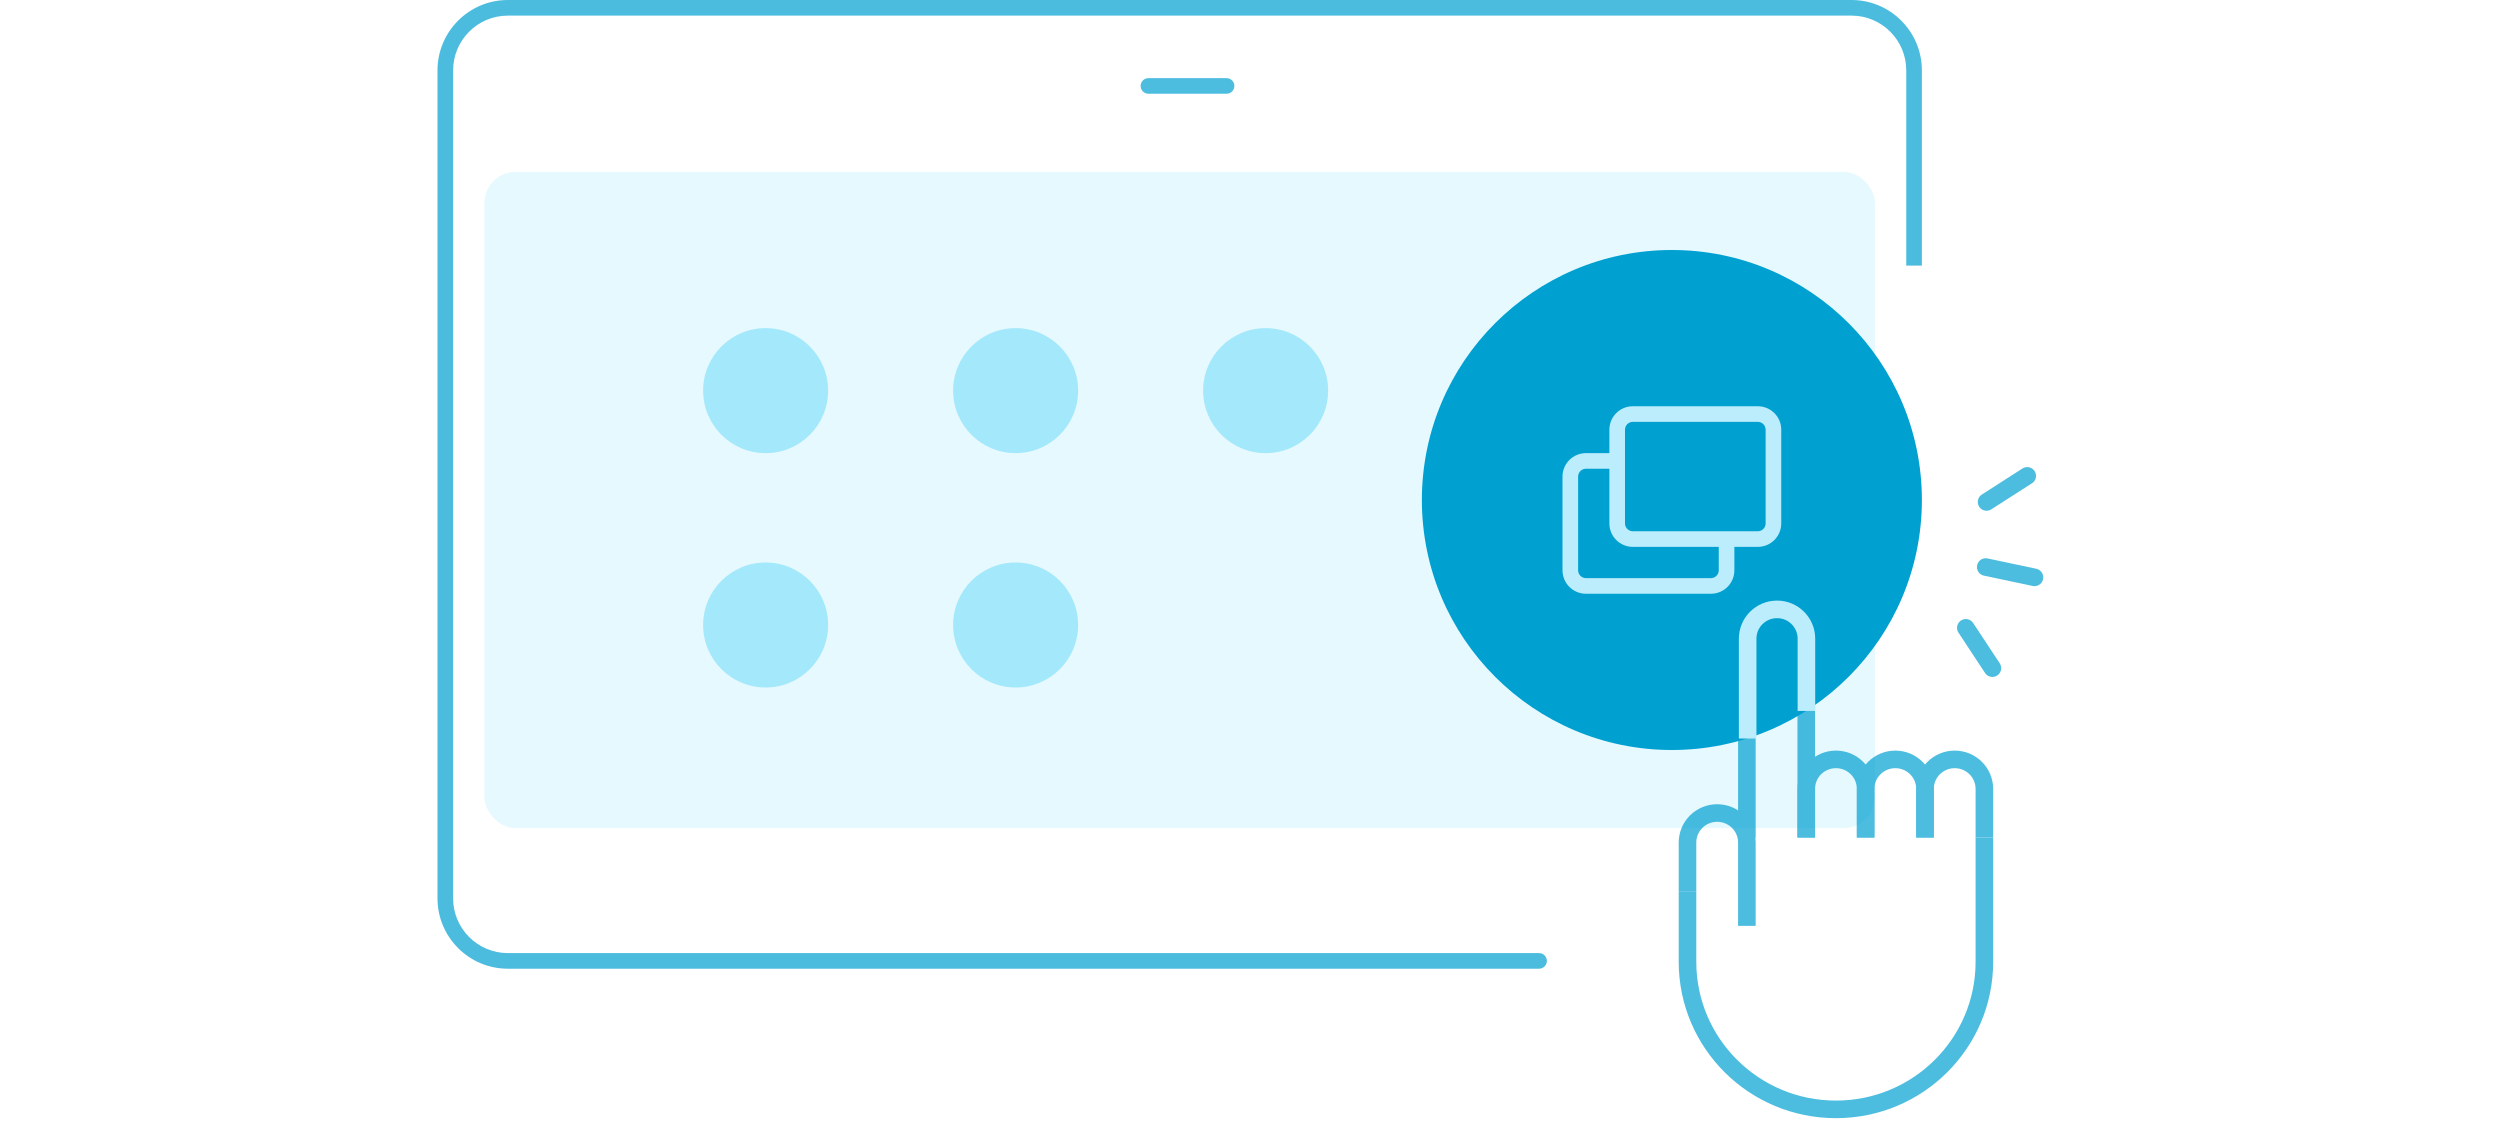 <svg width="160" height="72" viewBox="0 0 160 72" fill="none" xmlns="http://www.w3.org/2000/svg">
<path opacity="0.7" fill-rule="evenodd" clip-rule="evenodd" d="M32.5 0H118.5C120.981 0 123 2.019 123 4.5V17H122V4.5C122 2.57 120.43 1 118.5 1H32.5C30.57 1 29 2.57 29 4.5V57.498C29 59.428 30.57 60.998 32.5 60.998H98.5C98.775 60.998 99 61.223 99 61.498C99 61.772 98.775 61.998 98.5 61.998C98.225 61.998 32.5 61.998 32.5 61.998C30.019 61.998 28 59.979 28 57.498V4.5C28 2.019 30.019 0 32.5 0Z" fill="#00A0D1"/>
<path fill-rule="evenodd" clip-rule="evenodd" d="M73 5.5C73 5.224 73.224 5 73.5 5H78.5C78.776 5 79 5.224 79 5.5C79 5.776 78.776 6 78.5 6H73.5C73.224 6 73 5.776 73 5.5Z" fill="#4CBDDF"/>
<rect opacity="0.1" x="31" y="11" width="89" height="42" rx="2" fill="#07C1F5"/>
<g opacity="0.3">
<circle cx="49" cy="25" r="4" fill="#07C1F5"/>
<circle cx="49" cy="40" r="4" fill="#07C1F5"/>
<circle cx="65" cy="25" r="4" fill="#07C1F5"/>
<circle cx="81" cy="25" r="4" fill="#07C1F5"/>
<circle cx="65" cy="40" r="4" fill="#07C1F5"/>
</g>
<circle cx="107" cy="32" r="16" fill="#00A0D1"/>
<path fill-rule="evenodd" clip-rule="evenodd" d="M104.5 26C103.671 26 103 26.671 103 27.5V29H101.5C100.671 29 100 29.671 100 30.5V36.5C100 37.328 100.671 38 101.5 38H109.5C110.328 38 111 37.328 111 36.5V35H112.5C113.328 35 114 34.328 114 33.5V27.5C114 26.671 113.328 26 112.5 26H104.5ZM110 36.5C110 36.775 109.775 37 109.5 37H101.5C101.224 37 101 36.775 101 36.5V30.5C101 30.224 101.224 30 101.5 30H103V33.5C103 34.328 103.671 35 104.5 35H110V36.5ZM113 33.5C113 33.775 112.775 34 112.5 34H111H110H104.5C104.224 34 104 33.775 104 33.5V30V29V27.5C104 27.224 104.224 27 104.5 27H112.5C112.775 27 113 27.224 113 27.5V33.5Z" fill="#BCEDFC"/>
<g opacity="0.7">
<path d="M111.8 53.602L111.8 39.999C111.8 38.956 112.65 38.11 113.699 38.11C114.749 38.11 115.599 38.956 115.599 39.999L115.6 53.602" stroke="#00A0D1" stroke-width="1.125"/>
<path d="M115.6 53.602V50.489C115.6 49.446 116.451 48.601 117.5 48.601C118.55 48.601 119.4 49.446 119.4 50.489V53.602" stroke="#00A0D1" stroke-width="1.125"/>
<path d="M108 57.035V53.922C108 52.879 108.851 52.033 109.9 52.033C110.949 52.033 111.8 52.879 111.8 53.922V59.254" stroke="#00A0D1" stroke-width="1.125"/>
<path d="M119.4 53.602V50.489C119.4 49.446 120.251 48.601 121.3 48.601C122.349 48.601 123.2 49.446 123.2 50.489V53.602" stroke="#00A0D1" stroke-width="1.125"/>
<path d="M123.2 53.602V50.489C123.2 49.446 124.051 48.601 125.1 48.601C126.15 48.601 127 49.446 127 50.489V53.602" stroke="#00A0D1" stroke-width="1.125"/>
<path d="M127 53.602V61.556C127 66.772 122.747 71 117.5 71C112.253 71 108 66.772 108 61.556V57.036" stroke="#00A0D1" stroke-width="1.125"/>
</g>
<path d="M111.85 47.264V44V40.873C111.85 39.839 112.692 39 113.73 39C114.769 39 115.611 39.839 115.611 40.873V45.5" stroke="#BCEDFC" stroke-width="1.125"/>
<g opacity="0.7">
<path d="M127.087 36.29L130.206 36.951" stroke="#00A0D1" stroke-width="1.125" stroke-linecap="round"/>
<path d="M127.14 32.125L129.742 30.456" stroke="#00A0D1" stroke-width="1.125" stroke-linecap="round"/>
<path d="M125.812 40.181L127.513 42.761" stroke="#00A0D1" stroke-width="1.125" stroke-linecap="round"/>
</g>
</svg>
